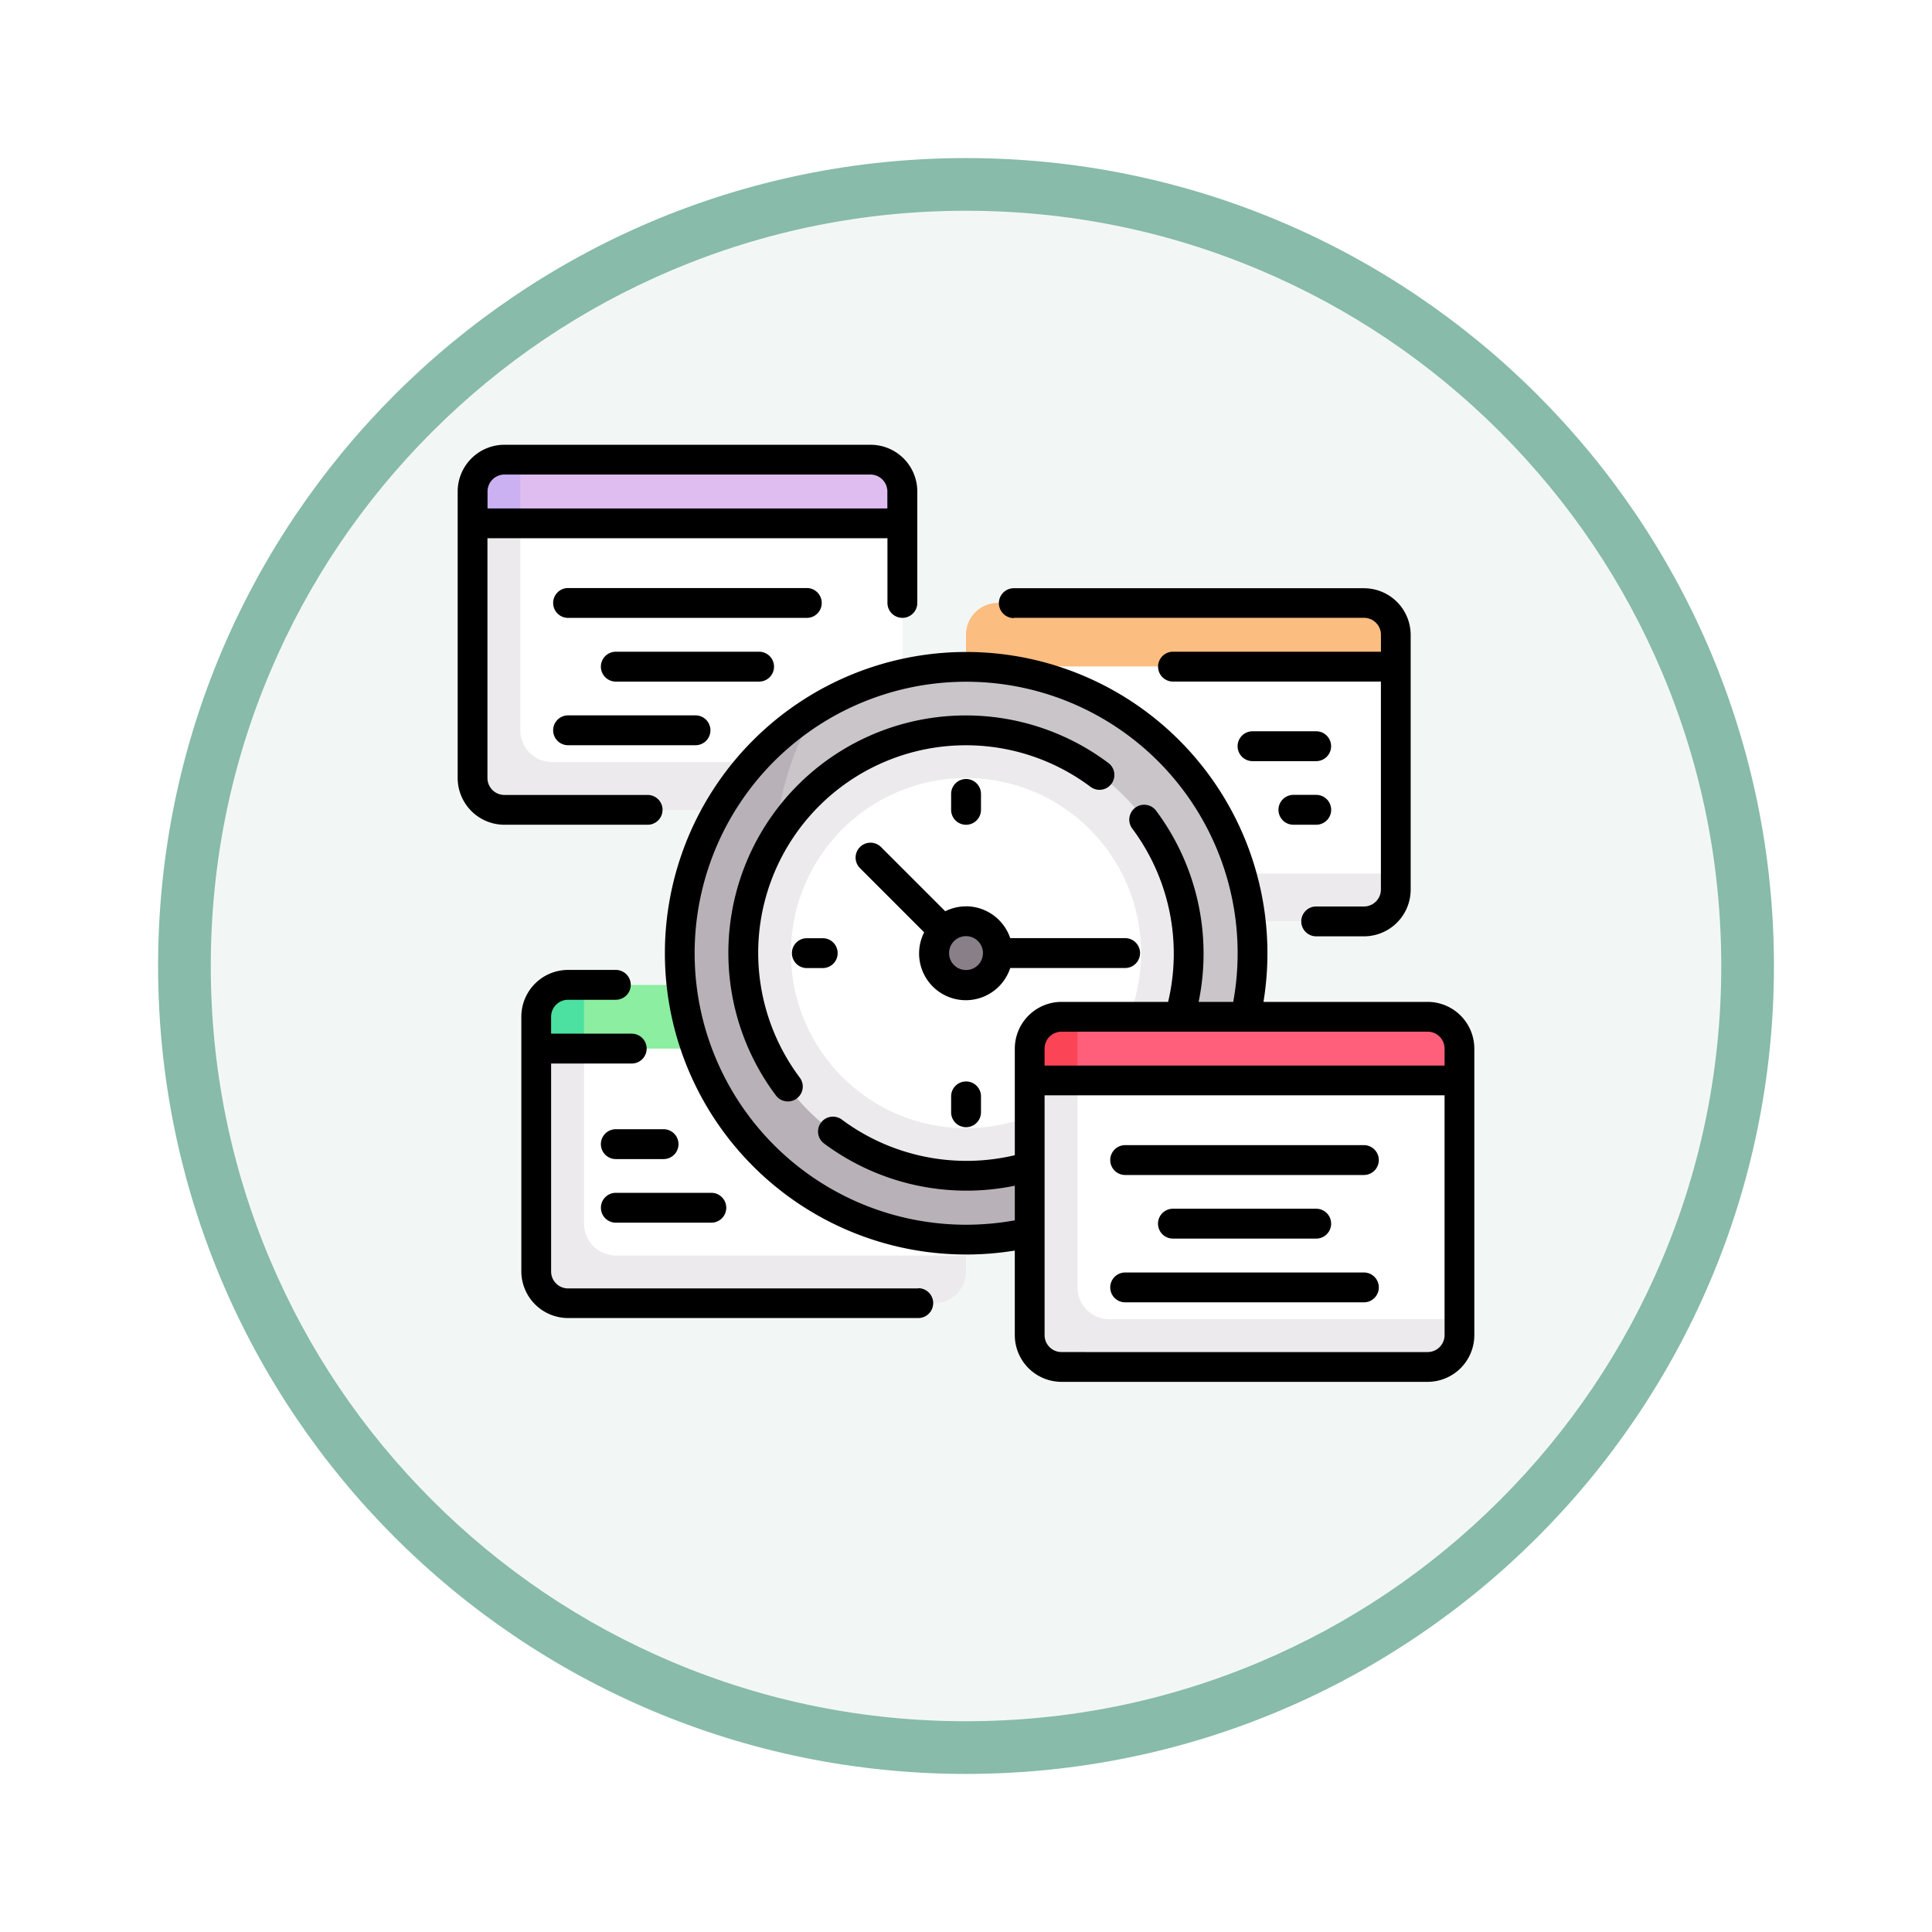 <svg xmlns="http://www.w3.org/2000/svg" xmlns:xlink="http://www.w3.org/1999/xlink" width="110" height="110" viewBox="0 0 110 110">
  <defs>
    <filter id="Trazado_982547" x="0" y="0" width="110" height="110" filterUnits="userSpaceOnUse">
      <feOffset dy="3" input="SourceAlpha"/>
      <feGaussianBlur stdDeviation="3" result="blur"/>
      <feFlood flood-opacity="0.161"/>
      <feComposite operator="in" in2="blur"/>
      <feComposite in="SourceGraphic"/>
    </filter>
  </defs>
  <g id="Grupo_1200715" data-name="Grupo 1200715" transform="translate(-2341 -5132.847)">
    <g id="Grupo_1199861" data-name="Grupo 1199861" transform="translate(1977.7 -2617.153)">
      <g id="Grupo_1173080" data-name="Grupo 1173080" transform="translate(372.301 7756)">
        <g id="Grupo_1172181" data-name="Grupo 1172181" transform="translate(0)">
          <g id="Grupo_1171414" data-name="Grupo 1171414">
            <g id="Grupo_1163801" data-name="Grupo 1163801">
              <g id="Grupo_1163014" data-name="Grupo 1163014">
                <g id="Grupo_1157015" data-name="Grupo 1157015" transform="translate(0 0)">
                  <g id="Grupo_1155792" data-name="Grupo 1155792">
                    <g id="Grupo_1154703" data-name="Grupo 1154703">
                      <g id="Grupo_1150789" data-name="Grupo 1150789">
                        <g id="Grupo_1154212" data-name="Grupo 1154212">
                          <g id="Grupo_1152583" data-name="Grupo 1152583">
                            <g id="Grupo_1146973" data-name="Grupo 1146973" transform="translate(0 0)">
                              <g id="Grupo_1146954" data-name="Grupo 1146954">
                                <g transform="matrix(1, 0, 0, 1, -9, -6)" filter="url(#Trazado_982547)">
                                  <g id="Trazado_982547-2" data-name="Trazado 982547" transform="translate(9 6)" fill="#f2f7f5">
                                    <path d="M 46 90.5 C 39.992 90.5 34.164 89.324 28.679 87.003 C 23.38 84.762 18.621 81.553 14.534 77.466 C 10.446 73.379 7.238 68.62 4.996 63.321 C 2.676 57.836 1.5 52.008 1.5 46 C 1.5 39.992 2.676 34.164 4.996 28.679 C 7.238 23.38 10.446 18.621 14.534 14.534 C 18.621 10.446 23.38 7.238 28.679 4.996 C 34.164 2.676 39.992 1.5 46 1.5 C 52.008 1.5 57.836 2.676 63.321 4.996 C 68.62 7.238 73.379 10.446 77.466 14.534 C 81.554 18.621 84.762 23.38 87.004 28.679 C 89.324 34.164 90.5 39.992 90.5 46 C 90.5 52.008 89.324 57.836 87.004 63.321 C 84.762 68.62 81.554 73.379 77.466 77.466 C 73.379 81.553 68.62 84.762 63.321 87.003 C 57.836 89.324 52.008 90.5 46 90.5 Z" stroke="none"/>
                                    <path d="M 46 3 C 40.194 3 34.563 4.136 29.263 6.378 C 24.143 8.544 19.544 11.644 15.594 15.594 C 11.644 19.544 8.544 24.143 6.378 29.263 C 4.136 34.563 3 40.194 3 46 C 3 51.806 4.136 57.437 6.378 62.737 C 8.544 67.857 11.644 72.455 15.594 76.405 C 19.544 80.355 24.143 83.456 29.263 85.622 C 34.563 87.863 40.194 89 46 89 C 51.806 89 57.437 87.863 62.737 85.622 C 67.857 83.456 72.456 80.355 76.406 76.405 C 80.356 72.455 83.456 67.857 85.622 62.737 C 87.864 57.437 89 51.806 89 46 C 89 40.194 87.864 34.563 85.622 29.263 C 83.456 24.143 80.356 19.544 76.406 15.594 C 72.456 11.644 67.857 8.544 62.737 6.378 C 57.437 4.136 51.806 3 46 3 M 46 -7.62939453125e-06 C 71.405 -7.62939453125e-06 92 20.595 92 46 C 92 71.405 71.405 92 46 92 C 20.595 92 0 71.405 0 46 C 0 20.595 20.595 -7.62939453125e-06 46 -7.62939453125e-06 Z" stroke="none" fill="#88bba9"/>
                                  </g>
                                </g>
                              </g>
                            </g>
                          </g>
                        </g>
                      </g>
                    </g>
                  </g>
                </g>
              </g>
            </g>
          </g>
        </g>
      </g>
    </g>
    <g id="reloj_1_" data-name="reloj (1)" transform="translate(2367.058 5138.13)">
      <g id="Grupo_1200713" data-name="Grupo 1200713" transform="translate(0.848 20.888)">
        <path id="Trazado_1044754" data-name="Trazado 1044754" d="M30.157,27.54H9.313A1.813,1.813,0,0,0,7.5,29.353v1.813H31.969V29.353A1.813,1.813,0,0,0,30.157,27.54Z" transform="translate(-7.5 -27.54)" fill="#dfbdf0"/>
        <path id="Trazado_1044755" data-name="Trazado 1044755" d="M9.313,27.54h.906v3.625H7.5V29.353A1.813,1.813,0,0,1,9.313,27.54Z" transform="translate(-7.5 -27.54)" fill="#cbb0f2"/>
        <path id="Trazado_1044756" data-name="Trazado 1044756" d="M30.157,74.442H9.313A1.813,1.813,0,0,1,7.5,72.629V59.605H31.969V72.629A1.812,1.812,0,0,1,30.157,74.442Z" transform="translate(-7.5 -55.98)" fill="#fff"/>
        <path id="Trazado_1044757" data-name="Trazado 1044757" d="M12.031,73.2a1.813,1.813,0,0,1-1.813-1.813V59.605H7.5v14.5a1.813,1.813,0,0,0,1.813,1.813H30.157a1.813,1.813,0,0,0,1.813-1.813V73.2Z" transform="translate(-7.5 -55.98)" fill="#eceaec"/>
        <path id="Trazado_1044758" data-name="Trazado 1044758" d="M278.657,99.685H257.813A1.813,1.813,0,0,0,256,101.5v1.813h24.469V101.5A1.813,1.813,0,0,0,278.657,99.685Z" transform="translate(-227.905 -91.529)" fill="#fbbd80"/>
        <g id="Grupo_1200711" data-name="Grupo 1200711" transform="translate(3.625 29.907)">
          <path id="Trazado_1044759" data-name="Trazado 1044759" d="M62.222,337.731H41.378a1.813,1.813,0,0,1-1.813-1.813V324.137H64.034v11.782A1.813,1.813,0,0,1,62.222,337.731Z" transform="translate(-39.565 -320.512)" fill="#fff"/>
          <path id="Trazado_1044760" data-name="Trazado 1044760" d="M44.1,335.92a1.813,1.813,0,0,1-1.813-1.813v-9.969H39.565v12.688a1.813,1.813,0,0,0,1.813,1.813H62.222a1.813,1.813,0,0,0,1.813-1.812v-.906H44.1Z" transform="translate(-39.565 -320.513)" fill="#eceaec"/>
          <path id="Trazado_1044761" data-name="Trazado 1044761" d="M62.222,292.073H41.378a1.813,1.813,0,0,0-1.813,1.813V295.7H64.034v-1.812A1.813,1.813,0,0,0,62.222,292.073Z" transform="translate(-39.565 -292.073)" fill="#8ceea1"/>
          <path id="Trazado_1044762" data-name="Trazado 1044762" d="M41.378,292.073h.906V295.7H39.565v-1.813A1.812,1.812,0,0,1,41.378,292.073Z" transform="translate(-39.565 -292.073)" fill="#4ce1a1"/>
        </g>
        <g id="Grupo_1200712" data-name="Grupo 1200712" transform="translate(28.095 11.782)">
          <path id="Trazado_1044763" data-name="Trazado 1044763" d="M278.657,146.25H257.813A1.813,1.813,0,0,1,256,144.438V131.75h24.469v12.688A1.812,1.812,0,0,1,278.657,146.25Z" transform="translate(-256 -131.75)" fill="#fff"/>
          <path id="Trazado_1044764" data-name="Trazado 1044764" d="M256,235.96v.906a1.813,1.813,0,0,0,1.813,1.813h20.844a1.813,1.813,0,0,0,1.813-1.813v-.906Z" transform="translate(-256 -224.178)" fill="#eceaec"/>
        </g>
        <circle id="Elipse_12163" data-name="Elipse 12163" cx="16.313" cy="16.313" r="16.313" transform="translate(11.782 11.782)" fill="#c9c5c9"/>
        <path id="Trazado_1044765" data-name="Trazado 1044765" d="M133.461,177.737a16.288,16.288,0,0,1-13.917-24.792,16.3,16.3,0,1,0,22.4,22.4A16.21,16.21,0,0,1,133.461,177.737Z" transform="translate(-99.928 -138.767)" fill="#b8b2b8"/>
        <circle id="Elipse_12164" data-name="Elipse 12164" cx="12.688" cy="12.688" r="12.688" transform="translate(15.407 15.407)" fill="#eceaec"/>
        <circle id="Elipse_12165" data-name="Elipse 12165" cx="9.969" cy="9.969" r="9.969" transform="translate(18.126 18.126)" fill="#fff"/>
        <circle id="Elipse_12166" data-name="Elipse 12166" cx="1.813" cy="1.813" r="1.813" transform="translate(26.282 26.282)" fill="#887f88"/>
        <path id="Trazado_1044766" data-name="Trazado 1044766" d="M310.722,356.482H289.878a1.813,1.813,0,0,1-1.812-1.812v-14.5h24.469v14.5A1.813,1.813,0,0,1,310.722,356.482Z" transform="translate(-256.345 -304.824)" fill="#fff"/>
        <path id="Trazado_1044767" data-name="Trazado 1044767" d="M292.6,353.763a1.813,1.813,0,0,1-1.813-1.812V340.169h-2.719v14.5a1.813,1.813,0,0,0,1.813,1.813h20.844a1.813,1.813,0,0,0,1.813-1.813v-.906Z" transform="translate(-256.345 -304.824)" fill="#eceaec"/>
        <path id="Trazado_1044768" data-name="Trazado 1044768" d="M310.722,308.105H289.878a1.813,1.813,0,0,0-1.812,1.813v1.813h24.469v-1.813A1.813,1.813,0,0,0,310.722,308.105Z" transform="translate(-256.345 -276.385)" fill="#ff5f7a"/>
        <path id="Trazado_1044769" data-name="Trazado 1044769" d="M289.878,308.105h.906v3.625h-2.719v-1.813A1.813,1.813,0,0,1,289.878,308.105Z" transform="translate(-256.345 -276.385)" fill="#fb4455"/>
      </g>
      <g id="Grupo_1200714" data-name="Grupo 1200714" transform="translate(0 20.04)">
        <path id="Trazado_1044770" data-name="Trazado 1044770" d="M206.69,224.069a2.643,2.643,0,0,0-1.183.278l-3.655-3.655a.848.848,0,0,0-1.2,1.2l3.655,3.655a2.66,2.66,0,1,0,4.9,2.031h6.542a.848.848,0,0,0,0-1.7h-6.542a2.665,2.665,0,0,0-2.521-1.813Zm0,3.625a.965.965,0,1,1,.965-.965A.966.966,0,0,1,206.69,227.694Z" transform="translate(-177.747 -197.787)"/>
        <path id="Trazado_1044771" data-name="Trazado 1044771" d="M138.068,169.108a11.825,11.825,0,0,1,18.886-8.668.848.848,0,1,0,1.017-1.357,13.52,13.52,0,0,0-18.927,18.927.848.848,0,1,0,1.357-1.017A11.85,11.85,0,0,1,138.068,169.108Z" transform="translate(-120.931 -140.971)"/>
        <path id="Trazado_1044772" data-name="Trazado 1044772" d="M250.2,190.133v-.906a.848.848,0,1,0-1.7,0v.906a.848.848,0,1,0,1.7,0Z" transform="translate(-220.405 -169.347)"/>
        <path id="Trazado_1044773" data-name="Trazado 1044773" d="M249.348,340.686a.848.848,0,0,0-.848.848v.906a.848.848,0,1,0,1.7,0v-.906A.848.848,0,0,0,249.348,340.686Z" transform="translate(-220.405 -304.435)"/>
        <path id="Trazado_1044774" data-name="Trazado 1044774" d="M170.941,269.388a.848.848,0,0,0-.848-.848h-.906a.848.848,0,1,0,0,1.7h.906A.848.848,0,0,0,170.941,269.388Z" transform="translate(-149.307 -240.445)"/>
        <path id="Trazado_1044775" data-name="Trazado 1044775" d="M147.652,144.188h-9.346a17.153,17.153,0,1,0-14.159,14.159v4.815a2.663,2.663,0,0,0,2.66,2.66h20.844a2.663,2.663,0,0,0,2.66-2.66V146.849A2.663,2.663,0,0,0,147.652,144.188Zm.965,2.661v.965H125.843v-.965a.966.966,0,0,1,.965-.965h20.844A.966.966,0,0,1,148.617,146.849ZM121.37,156.876a15.458,15.458,0,1,1,15.215-12.688h-1.971a13.6,13.6,0,0,0-2.414-10.874.848.848,0,1,0-1.357,1.017,11.9,11.9,0,0,1,2.034,9.857h-6.069a2.664,2.664,0,0,0-2.66,2.661v6.069a11.9,11.9,0,0,1-9.857-2.034.848.848,0,0,0-1.017,1.357,13.585,13.585,0,0,0,10.874,2.413v1.972a15.624,15.624,0,0,1-2.777.25Zm26.282,7.25H126.808a.966.966,0,0,1-.965-.965V149.509h22.774v13.653A.966.966,0,0,1,147.652,164.126Z" transform="translate(-92.427 -112.468)"/>
        <path id="Trazado_1044776" data-name="Trazado 1044776" d="M273.4,93.882h19.938a.966.966,0,0,1,.965.965v.965h-11.84a.848.848,0,1,0,0,1.7H294.3v11.84a.966.966,0,0,1-.965.965h-2.719a.848.848,0,1,0,0,1.7h2.719a2.663,2.663,0,0,0,2.66-2.66v-14.5a2.663,2.663,0,0,0-2.66-2.66H273.4a.848.848,0,1,0,0,1.7Z" transform="translate(-241.735 -84.029)"/>
        <path id="Trazado_1044777" data-name="Trazado 1044777" d="M343.1,372.75H329.509a.848.848,0,0,0,0,1.7H343.1a.848.848,0,0,0,0-1.7Z" transform="translate(-291.504 -332.874)"/>
        <path id="Trazado_1044778" data-name="Trazado 1044778" d="M343.1,436.879H329.509a.848.848,0,0,0,0,1.7H343.1a.848.848,0,1,0,0-1.7Z" transform="translate(-291.504 -389.752)"/>
        <path id="Trazado_1044779" data-name="Trazado 1044779" d="M361.714,406.51a.848.848,0,0,0,0-1.7h-8.157a.848.848,0,1,0,0,1.7Z" transform="translate(-312.833 -361.313)"/>
        <path id="Trazado_1044780" data-name="Trazado 1044780" d="M63.387,93.034a.848.848,0,0,0-.848-.848H48.945a.848.848,0,1,0,0,1.7H62.539A.848.848,0,0,0,63.387,93.034Z" transform="translate(-42.659 -84.029)"/>
        <path id="Trazado_1044781" data-name="Trazado 1044781" d="M48.945,156.314a.848.848,0,0,0,0,1.7H56.2a.848.848,0,0,0,0-1.7Z" transform="translate(-42.659 -140.907)"/>
        <path id="Trazado_1044782" data-name="Trazado 1044782" d="M82,125.1a.848.848,0,0,0-.848-.848H72.993a.848.848,0,0,0,0,1.7H81.15A.848.848,0,0,0,82,125.1Z" transform="translate(-63.989 -112.468)"/>
        <path id="Trazado_1044783" data-name="Trazado 1044783" d="M11.665,40.826a.848.848,0,0,0-.848-.848H2.66a.966.966,0,0,1-.965-.965V25.361H24.47v3.684a.848.848,0,1,0,1.7,0V22.7a2.663,2.663,0,0,0-2.66-2.66H2.66A2.664,2.664,0,0,0,0,22.7V39.014a2.664,2.664,0,0,0,2.66,2.661h8.156a.848.848,0,0,0,.848-.848Zm-9-19.09H23.5a.966.966,0,0,1,.965.965v.965H1.7V22.7a.966.966,0,0,1,.965-.965Z" transform="translate(0 -20.04)"/>
        <path id="Trazado_1044784" data-name="Trazado 1044784" d="M398.112,165.179a.848.848,0,0,0-.848-.848h-3.625a.848.848,0,1,0,0,1.7h3.625A.848.848,0,0,0,398.112,165.179Z" transform="translate(-348.383 -148.018)"/>
        <path id="Trazado_1044785" data-name="Trazado 1044785" d="M414.222,198.092h1.3a.848.848,0,0,0,0-1.7h-1.3a.848.848,0,0,0,0,1.7Z" transform="translate(-366.639 -176.458)"/>
        <path id="Trazado_1044786" data-name="Trazado 1044786" d="M54.664,302.7H34.725a.966.966,0,0,1-.965-.965v-11.84h4.59a.848.848,0,0,0,0-1.7h-4.59v-.965a.966.966,0,0,1,.965-.965h2.719a.848.848,0,0,0,0-1.7H34.725a2.663,2.663,0,0,0-2.66,2.66v14.5a2.664,2.664,0,0,0,2.66,2.661H54.664a.848.848,0,1,0,0-1.7Z" transform="translate(-28.44 -254.665)"/>
        <path id="Trazado_1044787" data-name="Trazado 1044787" d="M72.145,397.646a.848.848,0,0,0,.848.848h5.438a.848.848,0,0,0,0-1.7H72.993A.848.848,0,0,0,72.145,397.646Z" transform="translate(-63.989 -354.203)"/>
        <path id="Trazado_1044788" data-name="Trazado 1044788" d="M75.712,364.734H72.993a.848.848,0,1,0,0,1.7h2.719a.848.848,0,0,0,0-1.7Z" transform="translate(-63.989 -325.764)"/>
      </g>
    </g>
  </g>
</svg>
